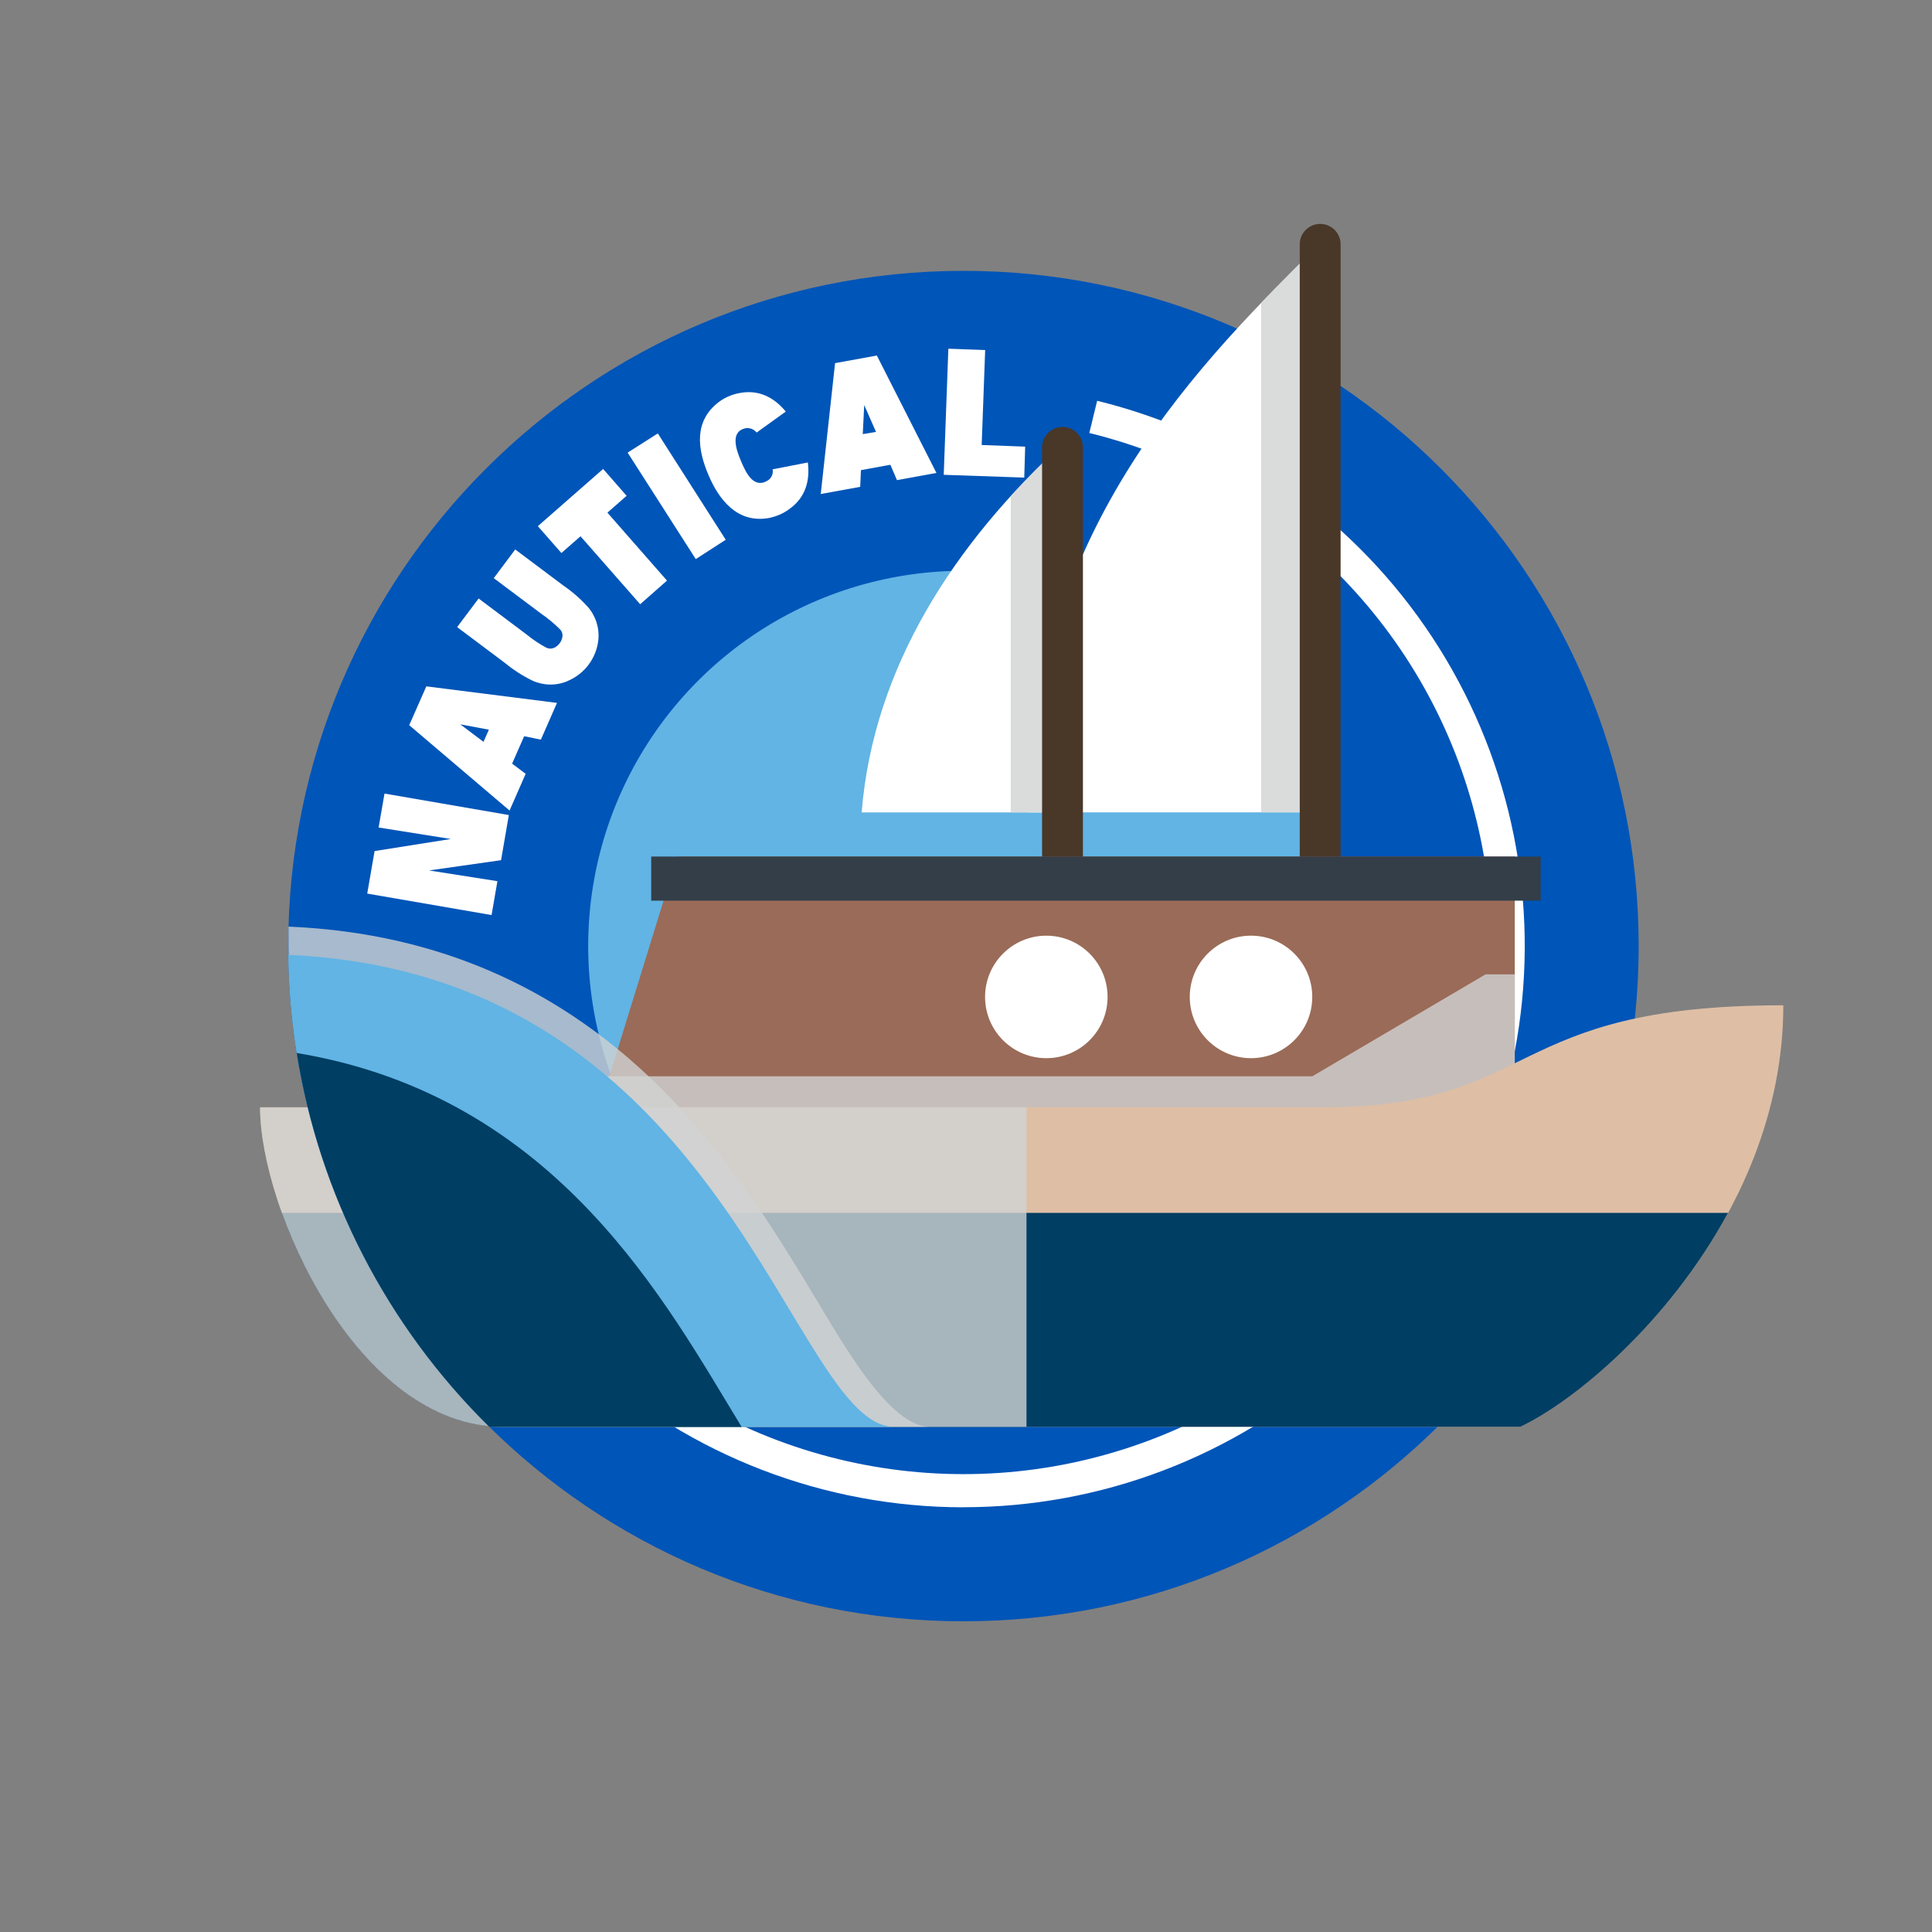 <svg width="104" height="104" viewBox="0 0 104 104" fill="none" xmlns="http://www.w3.org/2000/svg" xmlns:xlink="http://www.w3.org/1999/xlink">
<rect x="0" y="0" width="104" height="104" fill="#808080" stroke="none"/>
<path d="M51.862,87.275C71.936,87.275 88.209,71.001 88.209,50.927C88.209,30.853 71.936,14.58 51.862,14.58C31.788,14.58 15.514,30.853 15.514,50.927C15.514,71.001 31.788,87.275 51.862,87.275Z" transform="rotate(-90 51.862 50.927)" fill="#0055B8"/>
<path d="M51.862,81.138C44.384,81.136 37.173,78.362 31.622,73.352C26.071,68.342 22.575,61.452 21.808,54.014L23.58,53.835C24.113,59.016 26.06,63.951 29.207,68.101C32.354,72.251 36.581,75.457 41.426,77.369C46.271,79.28 51.548,79.825 56.681,78.942C61.814,78.059 66.606,75.784 70.534,72.363C74.461,68.943 77.374,64.51 78.955,59.547C80.535,54.584 80.721,49.282 79.494,44.221C78.267,39.159 75.672,34.532 71.995,30.844C68.317,27.156 63.697,24.549 58.638,23.308L59.06,21.574C66.234,23.333 72.514,27.659 76.715,33.735C80.916,39.81 82.746,47.213 81.859,54.546C80.973,61.879 77.431,68.633 71.903,73.532C66.376,78.431 59.245,81.136 51.859,81.135L51.862,81.138Z" fill="#FFFFFF"/>
<path d="M72.061,50.925C72.061,46.93 70.876,43.025 68.657,39.703C66.437,36.381 63.283,33.792 59.592,32.263C55.901,30.734 51.839,30.334 47.921,31.114C44.003,31.893 40.403,33.817 37.579,36.642C34.754,39.467 32.83,43.066 32.05,46.984C31.271,50.903 31.671,54.964 33.2,58.655C34.729,62.346 37.318,65.501 40.639,67.721C43.961,69.94 47.867,71.125 51.862,71.125C54.514,71.125 57.141,70.602 59.592,69.587C62.042,68.572 64.269,67.084 66.145,65.208C68.021,63.333 69.508,61.106 70.524,58.655C71.539,56.205 72.061,53.578 72.061,50.925Z" fill="#61B4E4"/>
<path d="M20.698,42.718L27.391,43.874L26.972,46.304L23.094,46.856L26.776,47.434L26.461,49.258L19.768,48.102L20.164,45.813L24.267,45.163L20.381,44.545L20.698,42.718Z" fill="#FFFFFF"/>
<path d="M28.215,39.632L27.567,41.106L28.296,41.655L27.429,43.631L22.028,39.037L22.95,36.947L29.983,37.837L29.116,39.814L28.215,39.632ZM26.316,39.279L24.776,38.99L26.027,39.933L26.316,39.279Z" fill="#FFFFFF"/>
<path d="M30.544,36.667C30.244,36.793 29.921,36.855 29.596,36.849C29.27,36.844 28.95,36.771 28.654,36.635C28.131,36.379 27.639,36.063 27.189,35.693L24.608,33.757L25.764,32.217L28.345,34.153C28.676,34.425 29.033,34.664 29.411,34.867C29.478,34.899 29.551,34.915 29.625,34.915C29.699,34.915 29.772,34.899 29.839,34.867C29.953,34.811 30.052,34.728 30.128,34.627C30.202,34.527 30.252,34.411 30.272,34.289C30.286,34.215 30.281,34.139 30.259,34.068C30.237,33.996 30.198,33.931 30.145,33.878C29.844,33.575 29.515,33.3 29.163,33.058L26.579,31.122L27.735,29.578L30.319,31.515C30.799,31.843 31.239,32.226 31.63,32.656C31.846,32.899 32.009,33.185 32.108,33.494C32.208,33.804 32.242,34.13 32.208,34.454C32.155,34.935 31.974,35.394 31.683,35.782C31.392,36.169 31.003,36.472 30.555,36.658L30.544,36.667Z" fill="#FFFFFF"/>
<path d="M33.731,26.689L32.697,27.596L35.904,31.254L34.46,32.526L31.249,28.868L30.22,29.769L28.952,28.324L32.466,25.244L33.731,26.689Z" fill="#FFFFFF"/>
<path d="M37.453,30.096L33.786,24.365L35.41,23.331L39.066,29.055L37.453,30.096Z" fill="#FFFFFF"/>
<path d="M41.589,25.264L43.487,24.894C43.609,25.882 43.36,26.787 42.482,27.408C42.327,27.522 42.16,27.619 41.985,27.697C41.788,27.783 41.582,27.847 41.372,27.888C39.678,28.177 38.705,26.888 38.156,25.614C37.529,24.169 37.349,22.675 38.682,21.649C39.006,21.405 39.383,21.239 39.783,21.163C40.834,20.95 41.667,21.389 42.299,22.155L40.73,23.284C40.662,23.199 40.573,23.133 40.472,23.091C40.371,23.05 40.261,23.035 40.152,23.048C39.262,23.224 39.641,24.247 39.904,24.857C40.15,25.434 40.571,26.353 41.349,25.853C41.442,25.789 41.515,25.7 41.557,25.595C41.6,25.49 41.611,25.375 41.589,25.264Z" fill="#FFFFFF"/>
<path d="M47.929,25.018L46.345,25.307L46.305,26.206L44.181,26.593L44.952,19.548L47.201,19.138L50.408,25.458L48.284,25.845L47.929,25.018ZM47.157,23.25L46.521,21.805L46.443,23.368L47.157,23.25Z" fill="#FFFFFF"/>
<path d="M55.136,25.709L50.801,25.559L51.05,18.771L53.032,18.843L52.844,23.955L55.185,24.042L55.136,25.709Z" fill="#FFFFFF"/>
<path d="M71.064,13.098L71.203,43.73L55.373,43.73C55.358,28.417 64.967,19.181 71.064,13.098Z" fill="#FFFFFF"/>
<g opacity="0.8" style="mix-blend-mode:multiply">
<path d="M71.064,13.098L71.203,43.73L67.885,43.73L67.885,16.303C68.995,15.144 70.07,14.081 71.064,13.098Z" fill="#D1D3D3"/>
</g>
<path d="M71.064,49.584C71.356,49.583 71.636,49.467 71.842,49.261C72.048,49.055 72.164,48.775 72.165,48.483L72.165,13.098C72.151,12.816 72.029,12.551 71.824,12.356C71.619,12.162 71.348,12.053 71.066,12.053C70.783,12.053 70.512,12.162 70.307,12.356C70.103,12.551 69.981,12.816 69.966,13.098L69.966,48.483C69.966,48.775 70.082,49.054 70.288,49.261C70.493,49.467 70.773,49.583 71.064,49.584Z" fill="#493728"/>
<path d="M57.193,23.909L57.332,43.732L46.383,43.732C47.013,35.89 51.414,29.229 57.193,23.909Z" fill="#FFFFFF"/>
<g opacity="0.8" style="mix-blend-mode:multiply">
<path d="M57.193,23.909C56.22,24.801 55.292,25.733 54.408,26.706L54.408,43.732L57.332,43.732L57.193,23.909Z" fill="#D1D3D3"/>
</g>
<path d="M57.193,49.584C57.485,49.584 57.765,49.467 57.971,49.261C58.177,49.055 58.294,48.775 58.294,48.483L58.294,24.027C58.28,23.745 58.158,23.48 57.953,23.285C57.748,23.091 57.477,22.983 57.195,22.983C56.913,22.983 56.641,23.091 56.436,23.285C56.232,23.48 56.11,23.745 56.095,24.027L56.095,48.492C56.097,48.782 56.214,49.059 56.42,49.264C56.625,49.468 56.903,49.584 57.193,49.584Z" fill="#493728"/>
<path d="M81.54,46.108L36.453,46.108L31.107,63.42L81.54,63.42L81.54,46.108Z" fill="#9A6B58"/>
<g opacity="0.8" style="mix-blend-mode:multiply">
<path d="M79.97,52.448L70.639,57.939L32.61,57.939L31.107,63.42L81.54,63.42L81.54,52.448L79.97,52.448Z" fill="#D1D3D3"/>
</g>
<rect  x="35.055" y="46.108" width="47.881" height="2.375" fill="#333E48"/>
<circle cx="56.324" cy="53.665" r="3.297" fill="#FFFFFF"/>
<path d="M67.342,56.962C69.163,56.962 70.639,55.486 70.639,53.665C70.639,51.844 69.163,50.367 67.342,50.367C65.521,50.367 64.045,51.844 64.045,53.665C64.045,55.486 65.521,56.962 67.342,56.962Z" fill="#FFFFFF"/>
<path d="M14,59.606C14,65.076 19.228,76.806 27.068,76.806L81.837,76.806C86.351,74.667 95.997,65.793 95.997,54.115C80.829,54.115 82.953,59.606 71.145,59.606L14,59.606Z" fill="#DEBFA5"/>
<path d="M15.176,65.29C17.138,70.734 21.427,76.806 27.068,76.806L81.837,76.806C84.753,75.425 89.804,71.232 93.021,65.29L15.176,65.29Z" fill="#003E63"/>
<g opacity="0.8" style="mix-blend-mode:multiply">
<path d="M14,59.606C14,65.076 19.228,76.806 27.068,76.806L55.257,76.806L55.257,59.606L14,59.606Z" fill="#D1D3D3"/>
</g>
<g opacity="0.8" style="mix-blend-mode:multiply">
<path d="M43.845,69.79C39.511,62.617 32.286,50.616 15.586,49.882L15.529,49.882C15.529,50.229 15.529,50.576 15.529,50.925C15.523,55.742 16.478,60.512 18.338,64.956C20.197,69.4 22.924,73.429 26.36,76.806L50.056,76.806C47.877,76.806 45.4,72.364 43.845,69.79Z" fill="#D1D3D3"/>
</g>
<path d="M15.52,51.402C15.632,60.967 19.522,70.099 26.342,76.806L48.14,76.806C42.565,76.806 39.213,52.442 15.52,51.402Z" fill="#61B4E4"/>
<path d="M15.971,56.682C17.19,64.327 20.824,71.381 26.342,76.812L39.924,76.812C35.89,70.22 30.03,59.019 15.971,56.682Z" fill="#003E63"/>
</svg>
